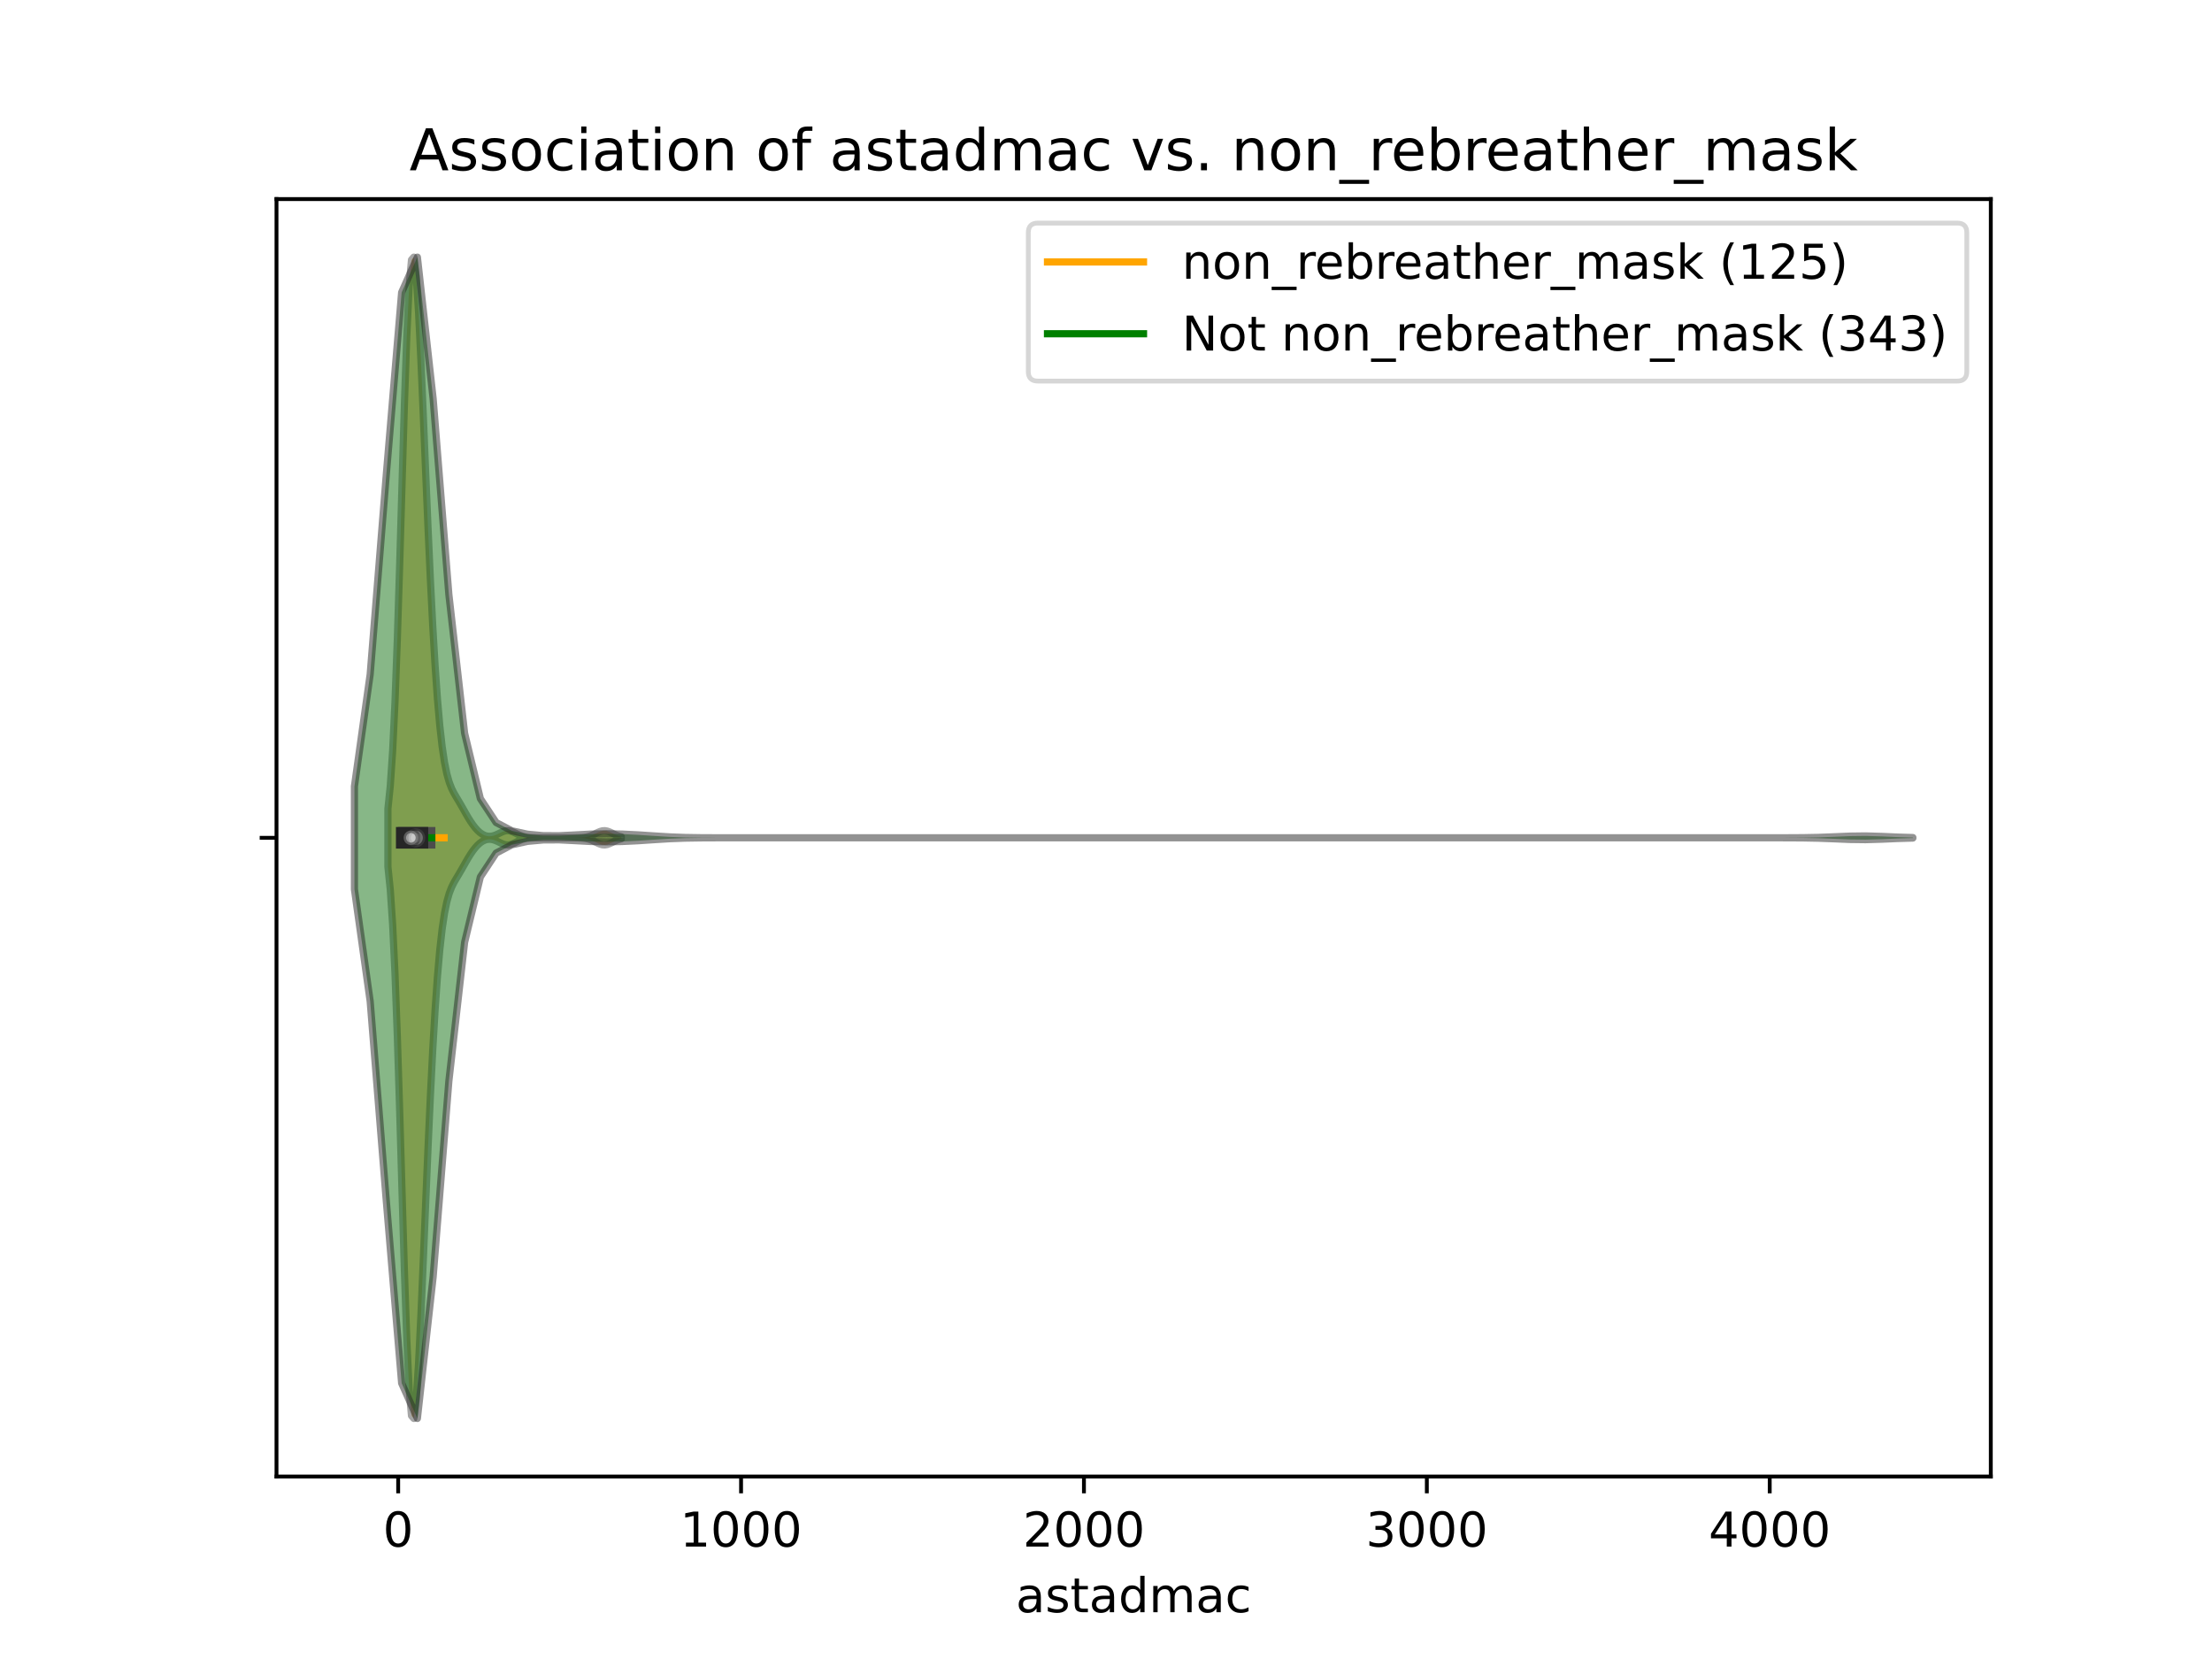 <?xml version="1.0" encoding="utf-8" standalone="no"?>
<!DOCTYPE svg PUBLIC "-//W3C//DTD SVG 1.1//EN"
  "http://www.w3.org/Graphics/SVG/1.1/DTD/svg11.dtd">
<!-- Created with matplotlib (https://matplotlib.org/) -->
<svg height="345.6pt" version="1.1" viewBox="0 0 460.8 345.6" width="460.8pt" xmlns="http://www.w3.org/2000/svg" xmlns:xlink="http://www.w3.org/1999/xlink">
 <defs>
  <style type="text/css">
*{stroke-linecap:butt;stroke-linejoin:round;}
  </style>
 </defs>
 <g id="figure_1">
  <g id="patch_1">
   <path d="M 0 345.6 
L 460.8 345.6 
L 460.8 0 
L 0 0 
z
" style="fill:#ffffff;"/>
  </g>
  <g id="axes_1">
   <g id="patch_2">
    <path d="M 57.6 307.584 
L 414.72 307.584 
L 414.72 41.472 
L 57.6 41.472 
z
" style="fill:#ffffff;"/>
   </g>
   <g id="PolyCollection_1">
    <defs>
     <path d="M 80.809 -165.042 
L 80.809 -177.102 
L 81.301 -181.87 
L 81.792 -189.138 
L 82.283 -199.347 
L 82.774 -212.535 
L 83.265 -228.15 
L 83.757 -245.002 
L 84.248 -261.419 
L 84.739 -275.577 
L 85.23 -285.916 
L 85.721 -291.471 
L 86.212 -292.032 
L 86.704 -288.072 
L 87.195 -280.529 
L 87.686 -270.53 
L 88.177 -259.166 
L 88.668 -247.355 
L 89.159 -235.806 
L 89.651 -225.027 
L 90.142 -215.36 
L 90.633 -207.005 
L 91.124 -200.04 
L 91.615 -194.435 
L 92.107 -190.076 
L 92.598 -186.795 
L 93.089 -184.39 
L 93.58 -182.655 
L 94.071 -181.385 
L 94.562 -180.4 
L 95.054 -179.549 
L 95.545 -178.732 
L 96.036 -177.894 
L 96.527 -177.03 
L 97.018 -176.16 
L 97.51 -175.315 
L 98.001 -174.523 
L 98.492 -173.804 
L 98.983 -173.167 
L 99.474 -172.622 
L 99.965 -172.172 
L 100.457 -171.824 
L 100.948 -171.577 
L 101.439 -171.43 
L 101.93 -171.379 
L 102.421 -171.416 
L 102.912 -171.535 
L 103.404 -171.722 
L 103.895 -171.953 
L 104.386 -172.193 
L 104.877 -172.4 
L 105.368 -172.531 
L 105.86 -172.558 
L 106.351 -172.475 
L 106.842 -172.299 
L 107.333 -172.067 
L 107.824 -171.819 
L 108.315 -171.592 
L 108.807 -171.407 
L 109.298 -171.273 
L 109.789 -171.183 
L 110.28 -171.129 
L 110.771 -171.099 
L 111.262 -171.084 
L 111.754 -171.077 
L 112.245 -171.074 
L 112.736 -171.073 
L 113.227 -171.072 
L 113.718 -171.072 
L 114.21 -171.072 
L 114.701 -171.072 
L 115.192 -171.072 
L 115.683 -171.072 
L 116.174 -171.072 
L 116.665 -171.072 
L 117.157 -171.072 
L 117.648 -171.072 
L 118.139 -171.072 
L 118.63 -171.072 
L 119.121 -171.073 
L 119.612 -171.075 
L 120.104 -171.08 
L 120.595 -171.09 
L 121.086 -171.112 
L 121.577 -171.153 
L 122.068 -171.223 
L 122.56 -171.334 
L 123.051 -171.494 
L 123.542 -171.702 
L 124.033 -171.943 
L 124.524 -172.188 
L 125.015 -172.397 
L 125.507 -172.53 
L 125.998 -172.558 
L 126.489 -172.476 
L 126.98 -172.301 
L 127.471 -172.069 
L 127.963 -171.822 
L 128.454 -171.594 
L 128.945 -171.409 
L 129.436 -171.274 
L 129.436 -170.87 
L 129.436 -170.87 
L 128.945 -170.735 
L 128.454 -170.55 
L 127.963 -170.322 
L 127.471 -170.075 
L 126.98 -169.843 
L 126.489 -169.668 
L 125.998 -169.586 
L 125.507 -169.614 
L 125.015 -169.747 
L 124.524 -169.956 
L 124.033 -170.201 
L 123.542 -170.442 
L 123.051 -170.65 
L 122.56 -170.81 
L 122.068 -170.921 
L 121.577 -170.991 
L 121.086 -171.032 
L 120.595 -171.054 
L 120.104 -171.064 
L 119.612 -171.069 
L 119.121 -171.071 
L 118.63 -171.072 
L 118.139 -171.072 
L 117.648 -171.072 
L 117.157 -171.072 
L 116.665 -171.072 
L 116.174 -171.072 
L 115.683 -171.072 
L 115.192 -171.072 
L 114.701 -171.072 
L 114.21 -171.072 
L 113.718 -171.072 
L 113.227 -171.072 
L 112.736 -171.071 
L 112.245 -171.07 
L 111.754 -171.067 
L 111.262 -171.06 
L 110.771 -171.045 
L 110.28 -171.015 
L 109.789 -170.961 
L 109.298 -170.871 
L 108.807 -170.737 
L 108.315 -170.552 
L 107.824 -170.325 
L 107.333 -170.077 
L 106.842 -169.845 
L 106.351 -169.669 
L 105.86 -169.586 
L 105.368 -169.613 
L 104.877 -169.744 
L 104.386 -169.951 
L 103.895 -170.191 
L 103.404 -170.422 
L 102.912 -170.609 
L 102.421 -170.728 
L 101.93 -170.765 
L 101.439 -170.714 
L 100.948 -170.567 
L 100.457 -170.32 
L 99.965 -169.972 
L 99.474 -169.522 
L 98.983 -168.977 
L 98.492 -168.34 
L 98.001 -167.621 
L 97.51 -166.829 
L 97.018 -165.984 
L 96.527 -165.114 
L 96.036 -164.25 
L 95.545 -163.412 
L 95.054 -162.595 
L 94.562 -161.744 
L 94.071 -160.759 
L 93.58 -159.489 
L 93.089 -157.754 
L 92.598 -155.349 
L 92.107 -152.068 
L 91.615 -147.709 
L 91.124 -142.104 
L 90.633 -135.139 
L 90.142 -126.784 
L 89.651 -117.117 
L 89.159 -106.338 
L 88.668 -94.789 
L 88.177 -82.978 
L 87.686 -71.614 
L 87.195 -61.615 
L 86.704 -54.072 
L 86.212 -50.112 
L 85.721 -50.673 
L 85.23 -56.228 
L 84.739 -66.567 
L 84.248 -80.725 
L 83.757 -97.142 
L 83.265 -113.994 
L 82.774 -129.609 
L 82.283 -142.797 
L 81.792 -153.006 
L 81.301 -160.274 
L 80.809 -165.042 
z
" id="mb23c3157f1" style="stroke:#4c4c4c;stroke-opacity:0.5;stroke-width:1.5;"/>
    </defs>
    <g clip-path="url(#p1c76946a73)">
     <use style="fill:#df9c20;fill-opacity:0.5;stroke:#4c4c4c;stroke-opacity:0.5;stroke-width:1.5;" x="0" xlink:href="#mb23c3157f1" y="345.6"/>
    </g>
   </g>
   <g id="PolyCollection_2">
    <defs>
     <path d="M 73.833 -160.368 
L 73.833 -181.776 
L 77.112 -205.112 
L 80.391 -245.749 
L 83.671 -284.695 
L 86.95 -292.032 
L 90.229 -262.574 
L 93.509 -221.726 
L 96.788 -192.844 
L 100.067 -179.233 
L 103.347 -174.256 
L 106.626 -172.527 
L 109.905 -171.817 
L 113.185 -171.517 
L 116.464 -171.502 
L 119.743 -171.666 
L 123.023 -171.841 
L 126.302 -171.906 
L 129.581 -171.847 
L 132.861 -171.688 
L 136.14 -171.47 
L 139.42 -171.267 
L 142.699 -171.141 
L 145.978 -171.089 
L 149.258 -171.075 
L 152.537 -171.072 
L 155.816 -171.072 
L 159.096 -171.072 
L 162.375 -171.072 
L 165.654 -171.072 
L 168.934 -171.072 
L 172.213 -171.072 
L 175.492 -171.072 
L 178.772 -171.072 
L 182.051 -171.072 
L 185.33 -171.072 
L 188.61 -171.072 
L 191.889 -171.072 
L 195.168 -171.072 
L 198.448 -171.072 
L 201.727 -171.072 
L 205.006 -171.072 
L 208.286 -171.072 
L 211.565 -171.072 
L 214.844 -171.072 
L 218.124 -171.072 
L 221.403 -171.072 
L 224.682 -171.072 
L 227.962 -171.072 
L 231.241 -171.072 
L 234.52 -171.072 
L 237.8 -171.072 
L 241.079 -171.072 
L 244.358 -171.072 
L 247.638 -171.072 
L 250.917 -171.072 
L 254.196 -171.072 
L 257.476 -171.072 
L 260.755 -171.072 
L 264.034 -171.072 
L 267.314 -171.072 
L 270.593 -171.072 
L 273.872 -171.072 
L 277.152 -171.072 
L 280.431 -171.072 
L 283.71 -171.072 
L 286.99 -171.072 
L 290.269 -171.072 
L 293.548 -171.072 
L 296.828 -171.072 
L 300.107 -171.072 
L 303.386 -171.072 
L 306.666 -171.072 
L 309.945 -171.072 
L 313.224 -171.072 
L 316.504 -171.072 
L 319.783 -171.072 
L 323.062 -171.072 
L 326.342 -171.072 
L 329.621 -171.072 
L 332.9 -171.072 
L 336.18 -171.072 
L 339.459 -171.072 
L 342.739 -171.072 
L 346.018 -171.072 
L 349.297 -171.072 
L 352.577 -171.072 
L 355.856 -171.072 
L 359.135 -171.072 
L 362.415 -171.072 
L 365.694 -171.072 
L 368.973 -171.073 
L 372.253 -171.077 
L 375.532 -171.096 
L 378.811 -171.159 
L 382.091 -171.283 
L 385.37 -171.419 
L 388.649 -171.46 
L 391.929 -171.366 
L 395.208 -171.224 
L 398.487 -171.125 
L 398.487 -171.019 
L 398.487 -171.019 
L 395.208 -170.92 
L 391.929 -170.778 
L 388.649 -170.684 
L 385.37 -170.725 
L 382.091 -170.861 
L 378.811 -170.985 
L 375.532 -171.048 
L 372.253 -171.067 
L 368.973 -171.071 
L 365.694 -171.072 
L 362.415 -171.072 
L 359.135 -171.072 
L 355.856 -171.072 
L 352.577 -171.072 
L 349.297 -171.072 
L 346.018 -171.072 
L 342.739 -171.072 
L 339.459 -171.072 
L 336.18 -171.072 
L 332.9 -171.072 
L 329.621 -171.072 
L 326.342 -171.072 
L 323.062 -171.072 
L 319.783 -171.072 
L 316.504 -171.072 
L 313.224 -171.072 
L 309.945 -171.072 
L 306.666 -171.072 
L 303.386 -171.072 
L 300.107 -171.072 
L 296.828 -171.072 
L 293.548 -171.072 
L 290.269 -171.072 
L 286.99 -171.072 
L 283.71 -171.072 
L 280.431 -171.072 
L 277.152 -171.072 
L 273.872 -171.072 
L 270.593 -171.072 
L 267.314 -171.072 
L 264.034 -171.072 
L 260.755 -171.072 
L 257.476 -171.072 
L 254.196 -171.072 
L 250.917 -171.072 
L 247.638 -171.072 
L 244.358 -171.072 
L 241.079 -171.072 
L 237.8 -171.072 
L 234.52 -171.072 
L 231.241 -171.072 
L 227.962 -171.072 
L 224.682 -171.072 
L 221.403 -171.072 
L 218.124 -171.072 
L 214.844 -171.072 
L 211.565 -171.072 
L 208.286 -171.072 
L 205.006 -171.072 
L 201.727 -171.072 
L 198.448 -171.072 
L 195.168 -171.072 
L 191.889 -171.072 
L 188.61 -171.072 
L 185.33 -171.072 
L 182.051 -171.072 
L 178.772 -171.072 
L 175.492 -171.072 
L 172.213 -171.072 
L 168.934 -171.072 
L 165.654 -171.072 
L 162.375 -171.072 
L 159.096 -171.072 
L 155.816 -171.072 
L 152.537 -171.072 
L 149.258 -171.069 
L 145.978 -171.055 
L 142.699 -171.003 
L 139.42 -170.877 
L 136.14 -170.674 
L 132.861 -170.456 
L 129.581 -170.297 
L 126.302 -170.238 
L 123.023 -170.303 
L 119.743 -170.478 
L 116.464 -170.642 
L 113.185 -170.627 
L 109.905 -170.327 
L 106.626 -169.617 
L 103.347 -167.888 
L 100.067 -162.911 
L 96.788 -149.3 
L 93.509 -120.418 
L 90.229 -79.57 
L 86.95 -50.112 
L 83.671 -57.449 
L 80.391 -96.395 
L 77.112 -137.032 
L 73.833 -160.368 
z
" id="mdde3b008db" style="stroke:#262626;stroke-opacity:0.5;stroke-width:1.5;"/>
    </defs>
    <g clip-path="url(#p1c76946a73)">
     <use style="fill:#107010;fill-opacity:0.5;stroke:#262626;stroke-opacity:0.5;stroke-width:1.5;" x="0" xlink:href="#mdde3b008db" y="345.6"/>
    </g>
   </g>
   <g id="matplotlib.axis_1">
    <g id="xtick_1">
     <g id="line2d_1">
      <defs>
       <path d="M 0 0 
L 0 3.5 
" id="mdc6130c831" style="stroke:#000000;stroke-width:0.8;"/>
      </defs>
      <g>
       <use style="stroke:#000000;stroke-width:0.8;" x="82.948" xlink:href="#mdc6130c831" y="307.584"/>
      </g>
     </g>
     <g id="text_1">
      <!-- 0 -->
      <defs>
       <path d="M 31.781 66.406 
Q 24.172 66.406 20.328 58.906 
Q 16.5 51.422 16.5 36.375 
Q 16.5 21.391 20.328 13.891 
Q 24.172 6.391 31.781 6.391 
Q 39.453 6.391 43.281 13.891 
Q 47.125 21.391 47.125 36.375 
Q 47.125 51.422 43.281 58.906 
Q 39.453 66.406 31.781 66.406 
z
M 31.781 74.219 
Q 44.047 74.219 50.516 64.516 
Q 56.984 54.828 56.984 36.375 
Q 56.984 17.969 50.516 8.266 
Q 44.047 -1.422 31.781 -1.422 
Q 19.531 -1.422 13.062 8.266 
Q 6.594 17.969 6.594 36.375 
Q 6.594 54.828 13.062 64.516 
Q 19.531 74.219 31.781 74.219 
z
" id="DejaVuSans-48"/>
      </defs>
      <g transform="translate(79.766 322.182)scale(0.1 -0.1)">
       <use xlink:href="#DejaVuSans-48"/>
      </g>
     </g>
    </g>
    <g id="xtick_2">
     <g id="line2d_2">
      <g>
       <use style="stroke:#000000;stroke-width:0.8;" x="154.377" xlink:href="#mdc6130c831" y="307.584"/>
      </g>
     </g>
     <g id="text_2">
      <!-- 1000 -->
      <defs>
       <path d="M 12.406 8.297 
L 28.516 8.297 
L 28.516 63.922 
L 10.984 60.406 
L 10.984 69.391 
L 28.422 72.906 
L 38.281 72.906 
L 38.281 8.297 
L 54.391 8.297 
L 54.391 0 
L 12.406 0 
z
" id="DejaVuSans-49"/>
      </defs>
      <g transform="translate(141.652 322.182)scale(0.1 -0.1)">
       <use xlink:href="#DejaVuSans-49"/>
       <use x="63.623" xlink:href="#DejaVuSans-48"/>
       <use x="127.246" xlink:href="#DejaVuSans-48"/>
       <use x="190.869" xlink:href="#DejaVuSans-48"/>
      </g>
     </g>
    </g>
    <g id="xtick_3">
     <g id="line2d_3">
      <g>
       <use style="stroke:#000000;stroke-width:0.8;" x="225.806" xlink:href="#mdc6130c831" y="307.584"/>
      </g>
     </g>
     <g id="text_3">
      <!-- 2000 -->
      <defs>
       <path d="M 19.188 8.297 
L 53.609 8.297 
L 53.609 0 
L 7.328 0 
L 7.328 8.297 
Q 12.938 14.109 22.625 23.891 
Q 32.328 33.688 34.812 36.531 
Q 39.547 41.844 41.422 45.531 
Q 43.312 49.219 43.312 52.781 
Q 43.312 58.594 39.234 62.25 
Q 35.156 65.922 28.609 65.922 
Q 23.969 65.922 18.812 64.312 
Q 13.672 62.703 7.812 59.422 
L 7.812 69.391 
Q 13.766 71.781 18.938 73 
Q 24.125 74.219 28.422 74.219 
Q 39.75 74.219 46.484 68.547 
Q 53.219 62.891 53.219 53.422 
Q 53.219 48.922 51.531 44.891 
Q 49.859 40.875 45.406 35.406 
Q 44.188 33.984 37.641 27.219 
Q 31.109 20.453 19.188 8.297 
z
" id="DejaVuSans-50"/>
      </defs>
      <g transform="translate(213.081 322.182)scale(0.1 -0.1)">
       <use xlink:href="#DejaVuSans-50"/>
       <use x="63.623" xlink:href="#DejaVuSans-48"/>
       <use x="127.246" xlink:href="#DejaVuSans-48"/>
       <use x="190.869" xlink:href="#DejaVuSans-48"/>
      </g>
     </g>
    </g>
    <g id="xtick_4">
     <g id="line2d_4">
      <g>
       <use style="stroke:#000000;stroke-width:0.8;" x="297.236" xlink:href="#mdc6130c831" y="307.584"/>
      </g>
     </g>
     <g id="text_4">
      <!-- 3000 -->
      <defs>
       <path d="M 40.578 39.312 
Q 47.656 37.797 51.625 33 
Q 55.609 28.219 55.609 21.188 
Q 55.609 10.406 48.188 4.484 
Q 40.766 -1.422 27.094 -1.422 
Q 22.516 -1.422 17.656 -0.516 
Q 12.797 0.391 7.625 2.203 
L 7.625 11.719 
Q 11.719 9.328 16.594 8.109 
Q 21.484 6.891 26.812 6.891 
Q 36.078 6.891 40.938 10.547 
Q 45.797 14.203 45.797 21.188 
Q 45.797 27.641 41.281 31.266 
Q 36.766 34.906 28.719 34.906 
L 20.219 34.906 
L 20.219 43.016 
L 29.109 43.016 
Q 36.375 43.016 40.234 45.922 
Q 44.094 48.828 44.094 54.297 
Q 44.094 59.906 40.109 62.906 
Q 36.141 65.922 28.719 65.922 
Q 24.656 65.922 20.016 65.031 
Q 15.375 64.156 9.812 62.312 
L 9.812 71.094 
Q 15.438 72.656 20.344 73.438 
Q 25.25 74.219 29.594 74.219 
Q 40.828 74.219 47.359 69.109 
Q 53.906 64.016 53.906 55.328 
Q 53.906 49.266 50.438 45.094 
Q 46.969 40.922 40.578 39.312 
z
" id="DejaVuSans-51"/>
      </defs>
      <g transform="translate(284.511 322.182)scale(0.1 -0.1)">
       <use xlink:href="#DejaVuSans-51"/>
       <use x="63.623" xlink:href="#DejaVuSans-48"/>
       <use x="127.246" xlink:href="#DejaVuSans-48"/>
       <use x="190.869" xlink:href="#DejaVuSans-48"/>
      </g>
     </g>
    </g>
    <g id="xtick_5">
     <g id="line2d_5">
      <g>
       <use style="stroke:#000000;stroke-width:0.8;" x="368.665" xlink:href="#mdc6130c831" y="307.584"/>
      </g>
     </g>
     <g id="text_5">
      <!-- 4000 -->
      <defs>
       <path d="M 37.797 64.312 
L 12.891 25.391 
L 37.797 25.391 
z
M 35.203 72.906 
L 47.609 72.906 
L 47.609 25.391 
L 58.016 25.391 
L 58.016 17.188 
L 47.609 17.188 
L 47.609 0 
L 37.797 0 
L 37.797 17.188 
L 4.891 17.188 
L 4.891 26.703 
z
" id="DejaVuSans-52"/>
      </defs>
      <g transform="translate(355.94 322.182)scale(0.1 -0.1)">
       <use xlink:href="#DejaVuSans-52"/>
       <use x="63.623" xlink:href="#DejaVuSans-48"/>
       <use x="127.246" xlink:href="#DejaVuSans-48"/>
       <use x="190.869" xlink:href="#DejaVuSans-48"/>
      </g>
     </g>
    </g>
    <g id="text_6">
     <!-- astadmac -->
     <defs>
      <path d="M 34.281 27.484 
Q 23.391 27.484 19.188 25 
Q 14.984 22.516 14.984 16.5 
Q 14.984 11.719 18.141 8.906 
Q 21.297 6.109 26.703 6.109 
Q 34.188 6.109 38.703 11.406 
Q 43.219 16.703 43.219 25.484 
L 43.219 27.484 
z
M 52.203 31.203 
L 52.203 0 
L 43.219 0 
L 43.219 8.297 
Q 40.141 3.328 35.547 0.953 
Q 30.953 -1.422 24.312 -1.422 
Q 15.922 -1.422 10.953 3.297 
Q 6 8.016 6 15.922 
Q 6 25.141 12.172 29.828 
Q 18.359 34.516 30.609 34.516 
L 43.219 34.516 
L 43.219 35.406 
Q 43.219 41.609 39.141 45 
Q 35.062 48.391 27.688 48.391 
Q 23 48.391 18.547 47.266 
Q 14.109 46.141 10.016 43.891 
L 10.016 52.203 
Q 14.938 54.109 19.578 55.047 
Q 24.219 56 28.609 56 
Q 40.484 56 46.344 49.844 
Q 52.203 43.703 52.203 31.203 
z
" id="DejaVuSans-97"/>
      <path d="M 44.281 53.078 
L 44.281 44.578 
Q 40.484 46.531 36.375 47.5 
Q 32.281 48.484 27.875 48.484 
Q 21.188 48.484 17.844 46.438 
Q 14.5 44.391 14.5 40.281 
Q 14.5 37.156 16.891 35.375 
Q 19.281 33.594 26.516 31.984 
L 29.594 31.297 
Q 39.156 29.25 43.188 25.516 
Q 47.219 21.781 47.219 15.094 
Q 47.219 7.469 41.188 3.016 
Q 35.156 -1.422 24.609 -1.422 
Q 20.219 -1.422 15.453 -0.562 
Q 10.688 0.297 5.422 2 
L 5.422 11.281 
Q 10.406 8.688 15.234 7.391 
Q 20.062 6.109 24.812 6.109 
Q 31.156 6.109 34.562 8.281 
Q 37.984 10.453 37.984 14.406 
Q 37.984 18.062 35.516 20.016 
Q 33.062 21.969 24.703 23.781 
L 21.578 24.516 
Q 13.234 26.266 9.516 29.906 
Q 5.812 33.547 5.812 39.891 
Q 5.812 47.609 11.281 51.797 
Q 16.75 56 26.812 56 
Q 31.781 56 36.172 55.266 
Q 40.578 54.547 44.281 53.078 
z
" id="DejaVuSans-115"/>
      <path d="M 18.312 70.219 
L 18.312 54.688 
L 36.812 54.688 
L 36.812 47.703 
L 18.312 47.703 
L 18.312 18.016 
Q 18.312 11.328 20.141 9.422 
Q 21.969 7.516 27.594 7.516 
L 36.812 7.516 
L 36.812 0 
L 27.594 0 
Q 17.188 0 13.234 3.875 
Q 9.281 7.766 9.281 18.016 
L 9.281 47.703 
L 2.688 47.703 
L 2.688 54.688 
L 9.281 54.688 
L 9.281 70.219 
z
" id="DejaVuSans-116"/>
      <path d="M 45.406 46.391 
L 45.406 75.984 
L 54.391 75.984 
L 54.391 0 
L 45.406 0 
L 45.406 8.203 
Q 42.578 3.328 38.25 0.953 
Q 33.938 -1.422 27.875 -1.422 
Q 17.969 -1.422 11.734 6.484 
Q 5.516 14.406 5.516 27.297 
Q 5.516 40.188 11.734 48.094 
Q 17.969 56 27.875 56 
Q 33.938 56 38.25 53.625 
Q 42.578 51.266 45.406 46.391 
z
M 14.797 27.297 
Q 14.797 17.391 18.875 11.75 
Q 22.953 6.109 30.078 6.109 
Q 37.203 6.109 41.297 11.75 
Q 45.406 17.391 45.406 27.297 
Q 45.406 37.203 41.297 42.844 
Q 37.203 48.484 30.078 48.484 
Q 22.953 48.484 18.875 42.844 
Q 14.797 37.203 14.797 27.297 
z
" id="DejaVuSans-100"/>
      <path d="M 52 44.188 
Q 55.375 50.25 60.062 53.125 
Q 64.75 56 71.094 56 
Q 79.641 56 84.281 50.016 
Q 88.922 44.047 88.922 33.016 
L 88.922 0 
L 79.891 0 
L 79.891 32.719 
Q 79.891 40.578 77.094 44.375 
Q 74.312 48.188 68.609 48.188 
Q 61.625 48.188 57.562 43.547 
Q 53.516 38.922 53.516 30.906 
L 53.516 0 
L 44.484 0 
L 44.484 32.719 
Q 44.484 40.625 41.703 44.406 
Q 38.922 48.188 33.109 48.188 
Q 26.219 48.188 22.156 43.531 
Q 18.109 38.875 18.109 30.906 
L 18.109 0 
L 9.078 0 
L 9.078 54.688 
L 18.109 54.688 
L 18.109 46.188 
Q 21.188 51.219 25.484 53.609 
Q 29.781 56 35.688 56 
Q 41.656 56 45.828 52.969 
Q 50 49.953 52 44.188 
z
" id="DejaVuSans-109"/>
      <path d="M 48.781 52.594 
L 48.781 44.188 
Q 44.969 46.297 41.141 47.344 
Q 37.312 48.391 33.406 48.391 
Q 24.656 48.391 19.812 42.844 
Q 14.984 37.312 14.984 27.297 
Q 14.984 17.281 19.812 11.734 
Q 24.656 6.203 33.406 6.203 
Q 37.312 6.203 41.141 7.25 
Q 44.969 8.297 48.781 10.406 
L 48.781 2.094 
Q 45.016 0.344 40.984 -0.531 
Q 36.969 -1.422 32.422 -1.422 
Q 20.062 -1.422 12.781 6.344 
Q 5.516 14.109 5.516 27.297 
Q 5.516 40.672 12.859 48.328 
Q 20.219 56 33.016 56 
Q 37.156 56 41.109 55.141 
Q 45.062 54.297 48.781 52.594 
z
" id="DejaVuSans-99"/>
     </defs>
     <g transform="translate(211.609 335.861)scale(0.1 -0.1)">
      <use xlink:href="#DejaVuSans-97"/>
      <use x="61.279" xlink:href="#DejaVuSans-115"/>
      <use x="113.379" xlink:href="#DejaVuSans-116"/>
      <use x="152.588" xlink:href="#DejaVuSans-97"/>
      <use x="213.867" xlink:href="#DejaVuSans-100"/>
      <use x="277.344" xlink:href="#DejaVuSans-109"/>
      <use x="374.756" xlink:href="#DejaVuSans-97"/>
      <use x="436.035" xlink:href="#DejaVuSans-99"/>
     </g>
    </g>
   </g>
   <g id="matplotlib.axis_2">
    <g id="ytick_1">
     <g id="line2d_6">
      <defs>
       <path d="M 0 0 
L -3.5 0 
" id="m8553d9899e" style="stroke:#000000;stroke-width:0.8;"/>
      </defs>
      <g>
       <use style="stroke:#000000;stroke-width:0.8;" x="57.6" xlink:href="#m8553d9899e" y="174.528"/>
      </g>
     </g>
    </g>
   </g>
   <g id="line2d_7">
    <path clip-path="url(#p1c76946a73)" d="M 84.369 174.528 
L 92.519 174.528 
" style="fill:none;stroke:#ffa500;stroke-linecap:square;stroke-width:1.5;"/>
   </g>
   <g id="line2d_8">
    <path clip-path="url(#p1c76946a73)" d="M 85.162 174.528 
L 88.448 174.528 
" style="fill:none;stroke:#4c4c4c;stroke-linecap:square;stroke-width:4.5;"/>
   </g>
   <g id="line2d_9">
    <path clip-path="url(#p1c76946a73)" d="M 84.369 174.528 
L 89.948 174.528 
" style="fill:none;stroke:#008000;stroke-linecap:square;stroke-width:1.5;"/>
   </g>
   <g id="line2d_10">
    <path clip-path="url(#p1c76946a73)" d="M 84.733 174.528 
L 86.948 174.528 
" style="fill:none;stroke:#262626;stroke-linecap:square;stroke-width:4.5;"/>
   </g>
   <g id="patch_3">
    <path d="M 57.6 307.584 
L 57.6 41.472 
" style="fill:none;stroke:#000000;stroke-linecap:square;stroke-linejoin:miter;stroke-width:0.8;"/>
   </g>
   <g id="patch_4">
    <path d="M 414.72 307.584 
L 414.72 41.472 
" style="fill:none;stroke:#000000;stroke-linecap:square;stroke-linejoin:miter;stroke-width:0.8;"/>
   </g>
   <g id="patch_5">
    <path d="M 57.6 307.584 
L 414.72 307.584 
" style="fill:none;stroke:#000000;stroke-linecap:square;stroke-linejoin:miter;stroke-width:0.8;"/>
   </g>
   <g id="patch_6">
    <path d="M 57.6 41.472 
L 414.72 41.472 
" style="fill:none;stroke:#000000;stroke-linecap:square;stroke-linejoin:miter;stroke-width:0.8;"/>
   </g>
   <g id="PathCollection_1">
    <defs>
     <path d="M 0 1.5 
C 0.398 1.5 0.779 1.342 1.061 1.061 
C 1.342 0.779 1.5 0.398 1.5 0 
C 1.5 -0.398 1.342 -0.779 1.061 -1.061 
C 0.779 -1.342 0.398 -1.5 0 -1.5 
C -0.398 -1.5 -0.779 -1.342 -1.061 -1.061 
C -1.342 -0.779 -1.5 -0.398 -1.5 0 
C -1.5 0.398 -1.342 0.779 -1.061 1.061 
C -0.779 1.342 -0.398 1.5 0 1.5 
z
" id="m6c799bad66" style="stroke:#4c4c4c;stroke-opacity:0.5;"/>
    </defs>
    <g clip-path="url(#p1c76946a73)">
     <use style="fill:#ffffff;fill-opacity:0.5;stroke:#4c4c4c;stroke-opacity:0.5;" x="86.59" xlink:href="#m6c799bad66" y="174.528"/>
    </g>
   </g>
   <g id="PathCollection_2">
    <defs>
     <path d="M 0 1.5 
C 0.398 1.5 0.779 1.342 1.061 1.061 
C 1.342 0.779 1.5 0.398 1.5 0 
C 1.5 -0.398 1.342 -0.779 1.061 -1.061 
C 0.779 -1.342 0.398 -1.5 0 -1.5 
C -0.398 -1.5 -0.779 -1.342 -1.061 -1.061 
C -1.342 -0.779 -1.5 -0.398 -1.5 0 
C -1.5 0.398 -1.342 0.779 -1.061 1.061 
C -0.779 1.342 -0.398 1.5 0 1.5 
z
" id="m9db8678504" style="stroke:#262626;stroke-opacity:0.5;"/>
    </defs>
    <g clip-path="url(#p1c76946a73)">
     <use style="fill:#ffffff;fill-opacity:0.5;stroke:#262626;stroke-opacity:0.5;" x="85.59" xlink:href="#m9db8678504" y="174.528"/>
    </g>
   </g>
   <g id="text_7">
    <!-- Association of astadmac vs. non_rebreather_mask -->
    <defs>
     <path d="M 34.188 63.188 
L 20.797 26.906 
L 47.609 26.906 
z
M 28.609 72.906 
L 39.797 72.906 
L 67.578 0 
L 57.328 0 
L 50.688 18.703 
L 17.828 18.703 
L 11.188 0 
L 0.781 0 
z
" id="DejaVuSans-65"/>
     <path d="M 30.609 48.391 
Q 23.391 48.391 19.188 42.75 
Q 14.984 37.109 14.984 27.297 
Q 14.984 17.484 19.156 11.844 
Q 23.344 6.203 30.609 6.203 
Q 37.797 6.203 41.984 11.859 
Q 46.188 17.531 46.188 27.297 
Q 46.188 37.016 41.984 42.703 
Q 37.797 48.391 30.609 48.391 
z
M 30.609 56 
Q 42.328 56 49.016 48.375 
Q 55.719 40.766 55.719 27.297 
Q 55.719 13.875 49.016 6.219 
Q 42.328 -1.422 30.609 -1.422 
Q 18.844 -1.422 12.172 6.219 
Q 5.516 13.875 5.516 27.297 
Q 5.516 40.766 12.172 48.375 
Q 18.844 56 30.609 56 
z
" id="DejaVuSans-111"/>
     <path d="M 9.422 54.688 
L 18.406 54.688 
L 18.406 0 
L 9.422 0 
z
M 9.422 75.984 
L 18.406 75.984 
L 18.406 64.594 
L 9.422 64.594 
z
" id="DejaVuSans-105"/>
     <path d="M 54.891 33.016 
L 54.891 0 
L 45.906 0 
L 45.906 32.719 
Q 45.906 40.484 42.875 44.328 
Q 39.844 48.188 33.797 48.188 
Q 26.516 48.188 22.312 43.547 
Q 18.109 38.922 18.109 30.906 
L 18.109 0 
L 9.078 0 
L 9.078 54.688 
L 18.109 54.688 
L 18.109 46.188 
Q 21.344 51.125 25.703 53.562 
Q 30.078 56 35.797 56 
Q 45.219 56 50.047 50.172 
Q 54.891 44.344 54.891 33.016 
z
" id="DejaVuSans-110"/>
     <path id="DejaVuSans-32"/>
     <path d="M 37.109 75.984 
L 37.109 68.5 
L 28.516 68.5 
Q 23.688 68.5 21.797 66.547 
Q 19.922 64.594 19.922 59.516 
L 19.922 54.688 
L 34.719 54.688 
L 34.719 47.703 
L 19.922 47.703 
L 19.922 0 
L 10.891 0 
L 10.891 47.703 
L 2.297 47.703 
L 2.297 54.688 
L 10.891 54.688 
L 10.891 58.5 
Q 10.891 67.625 15.141 71.797 
Q 19.391 75.984 28.609 75.984 
z
" id="DejaVuSans-102"/>
     <path d="M 2.984 54.688 
L 12.5 54.688 
L 29.594 8.797 
L 46.688 54.688 
L 56.203 54.688 
L 35.688 0 
L 23.484 0 
z
" id="DejaVuSans-118"/>
     <path d="M 10.688 12.406 
L 21 12.406 
L 21 0 
L 10.688 0 
z
" id="DejaVuSans-46"/>
     <path d="M 50.984 -16.609 
L 50.984 -23.578 
L -0.984 -23.578 
L -0.984 -16.609 
z
" id="DejaVuSans-95"/>
     <path d="M 41.109 46.297 
Q 39.594 47.172 37.812 47.578 
Q 36.031 48 33.891 48 
Q 26.266 48 22.188 43.047 
Q 18.109 38.094 18.109 28.812 
L 18.109 0 
L 9.078 0 
L 9.078 54.688 
L 18.109 54.688 
L 18.109 46.188 
Q 20.953 51.172 25.484 53.578 
Q 30.031 56 36.531 56 
Q 37.453 56 38.578 55.875 
Q 39.703 55.766 41.062 55.516 
z
" id="DejaVuSans-114"/>
     <path d="M 56.203 29.594 
L 56.203 25.203 
L 14.891 25.203 
Q 15.484 15.922 20.484 11.062 
Q 25.484 6.203 34.422 6.203 
Q 39.594 6.203 44.453 7.469 
Q 49.312 8.734 54.109 11.281 
L 54.109 2.781 
Q 49.266 0.734 44.188 -0.344 
Q 39.109 -1.422 33.891 -1.422 
Q 20.797 -1.422 13.156 6.188 
Q 5.516 13.812 5.516 26.812 
Q 5.516 40.234 12.766 48.109 
Q 20.016 56 32.328 56 
Q 43.359 56 49.781 48.891 
Q 56.203 41.797 56.203 29.594 
z
M 47.219 32.234 
Q 47.125 39.594 43.094 43.984 
Q 39.062 48.391 32.422 48.391 
Q 24.906 48.391 20.391 44.141 
Q 15.875 39.891 15.188 32.172 
z
" id="DejaVuSans-101"/>
     <path d="M 48.688 27.297 
Q 48.688 37.203 44.609 42.844 
Q 40.531 48.484 33.406 48.484 
Q 26.266 48.484 22.188 42.844 
Q 18.109 37.203 18.109 27.297 
Q 18.109 17.391 22.188 11.75 
Q 26.266 6.109 33.406 6.109 
Q 40.531 6.109 44.609 11.75 
Q 48.688 17.391 48.688 27.297 
z
M 18.109 46.391 
Q 20.953 51.266 25.266 53.625 
Q 29.594 56 35.594 56 
Q 45.562 56 51.781 48.094 
Q 58.016 40.188 58.016 27.297 
Q 58.016 14.406 51.781 6.484 
Q 45.562 -1.422 35.594 -1.422 
Q 29.594 -1.422 25.266 0.953 
Q 20.953 3.328 18.109 8.203 
L 18.109 0 
L 9.078 0 
L 9.078 75.984 
L 18.109 75.984 
z
" id="DejaVuSans-98"/>
     <path d="M 54.891 33.016 
L 54.891 0 
L 45.906 0 
L 45.906 32.719 
Q 45.906 40.484 42.875 44.328 
Q 39.844 48.188 33.797 48.188 
Q 26.516 48.188 22.312 43.547 
Q 18.109 38.922 18.109 30.906 
L 18.109 0 
L 9.078 0 
L 9.078 75.984 
L 18.109 75.984 
L 18.109 46.188 
Q 21.344 51.125 25.703 53.562 
Q 30.078 56 35.797 56 
Q 45.219 56 50.047 50.172 
Q 54.891 44.344 54.891 33.016 
z
" id="DejaVuSans-104"/>
     <path d="M 9.078 75.984 
L 18.109 75.984 
L 18.109 31.109 
L 44.922 54.688 
L 56.391 54.688 
L 27.391 29.109 
L 57.625 0 
L 45.906 0 
L 18.109 26.703 
L 18.109 0 
L 9.078 0 
z
" id="DejaVuSans-107"/>
    </defs>
    <g transform="translate(85.298 35.472)scale(0.12 -0.12)">
     <use xlink:href="#DejaVuSans-65"/>
     <use x="68.408" xlink:href="#DejaVuSans-115"/>
     <use x="120.508" xlink:href="#DejaVuSans-115"/>
     <use x="172.607" xlink:href="#DejaVuSans-111"/>
     <use x="233.789" xlink:href="#DejaVuSans-99"/>
     <use x="288.77" xlink:href="#DejaVuSans-105"/>
     <use x="316.553" xlink:href="#DejaVuSans-97"/>
     <use x="377.832" xlink:href="#DejaVuSans-116"/>
     <use x="417.041" xlink:href="#DejaVuSans-105"/>
     <use x="444.824" xlink:href="#DejaVuSans-111"/>
     <use x="506.006" xlink:href="#DejaVuSans-110"/>
     <use x="569.385" xlink:href="#DejaVuSans-32"/>
     <use x="601.172" xlink:href="#DejaVuSans-111"/>
     <use x="662.354" xlink:href="#DejaVuSans-102"/>
     <use x="697.559" xlink:href="#DejaVuSans-32"/>
     <use x="729.346" xlink:href="#DejaVuSans-97"/>
     <use x="790.625" xlink:href="#DejaVuSans-115"/>
     <use x="842.725" xlink:href="#DejaVuSans-116"/>
     <use x="881.934" xlink:href="#DejaVuSans-97"/>
     <use x="943.213" xlink:href="#DejaVuSans-100"/>
     <use x="1006.689" xlink:href="#DejaVuSans-109"/>
     <use x="1104.102" xlink:href="#DejaVuSans-97"/>
     <use x="1165.381" xlink:href="#DejaVuSans-99"/>
     <use x="1220.361" xlink:href="#DejaVuSans-32"/>
     <use x="1252.148" xlink:href="#DejaVuSans-118"/>
     <use x="1311.328" xlink:href="#DejaVuSans-115"/>
     <use x="1363.428" xlink:href="#DejaVuSans-46"/>
     <use x="1395.215" xlink:href="#DejaVuSans-32"/>
     <use x="1427.002" xlink:href="#DejaVuSans-110"/>
     <use x="1490.381" xlink:href="#DejaVuSans-111"/>
     <use x="1551.562" xlink:href="#DejaVuSans-110"/>
     <use x="1614.941" xlink:href="#DejaVuSans-95"/>
     <use x="1664.941" xlink:href="#DejaVuSans-114"/>
     <use x="1703.805" xlink:href="#DejaVuSans-101"/>
     <use x="1765.328" xlink:href="#DejaVuSans-98"/>
     <use x="1828.805" xlink:href="#DejaVuSans-114"/>
     <use x="1867.668" xlink:href="#DejaVuSans-101"/>
     <use x="1929.191" xlink:href="#DejaVuSans-97"/>
     <use x="1990.471" xlink:href="#DejaVuSans-116"/>
     <use x="2029.68" xlink:href="#DejaVuSans-104"/>
     <use x="2093.059" xlink:href="#DejaVuSans-101"/>
     <use x="2154.582" xlink:href="#DejaVuSans-114"/>
     <use x="2195.695" xlink:href="#DejaVuSans-95"/>
     <use x="2245.695" xlink:href="#DejaVuSans-109"/>
     <use x="2343.107" xlink:href="#DejaVuSans-97"/>
     <use x="2404.387" xlink:href="#DejaVuSans-115"/>
     <use x="2456.486" xlink:href="#DejaVuSans-107"/>
    </g>
   </g>
   <g id="legend_1">
    <g id="patch_7">
     <path d="M 216.214 79.385 
L 407.72 79.385 
Q 409.72 79.385 409.72 77.385 
L 409.72 48.472 
Q 409.72 46.472 407.72 46.472 
L 216.214 46.472 
Q 214.214 46.472 214.214 48.472 
L 214.214 77.385 
Q 214.214 79.385 216.214 79.385 
z
" style="fill:#ffffff;opacity:0.8;stroke:#cccccc;stroke-linejoin:miter;"/>
    </g>
    <g id="line2d_11">
     <path d="M 218.214 54.57 
L 238.214 54.57 
" style="fill:none;stroke:#ffa500;stroke-linecap:square;stroke-width:1.5;"/>
    </g>
    <g id="line2d_12"/>
    <g id="text_8">
     <!-- non_rebreather_mask (125) -->
     <defs>
      <path d="M 31 75.875 
Q 24.469 64.656 21.281 53.656 
Q 18.109 42.672 18.109 31.391 
Q 18.109 20.125 21.312 9.062 
Q 24.516 -2 31 -13.188 
L 23.188 -13.188 
Q 15.875 -1.703 12.234 9.375 
Q 8.594 20.453 8.594 31.391 
Q 8.594 42.281 12.203 53.312 
Q 15.828 64.359 23.188 75.875 
z
" id="DejaVuSans-40"/>
      <path d="M 10.797 72.906 
L 49.516 72.906 
L 49.516 64.594 
L 19.828 64.594 
L 19.828 46.734 
Q 21.969 47.469 24.109 47.828 
Q 26.266 48.188 28.422 48.188 
Q 40.625 48.188 47.75 41.5 
Q 54.891 34.812 54.891 23.391 
Q 54.891 11.625 47.562 5.094 
Q 40.234 -1.422 26.906 -1.422 
Q 22.312 -1.422 17.547 -0.641 
Q 12.797 0.141 7.719 1.703 
L 7.719 11.625 
Q 12.109 9.234 16.797 8.062 
Q 21.484 6.891 26.703 6.891 
Q 35.156 6.891 40.078 11.328 
Q 45.016 15.766 45.016 23.391 
Q 45.016 31 40.078 35.438 
Q 35.156 39.891 26.703 39.891 
Q 22.75 39.891 18.812 39.016 
Q 14.891 38.141 10.797 36.281 
z
" id="DejaVuSans-53"/>
      <path d="M 8.016 75.875 
L 15.828 75.875 
Q 23.141 64.359 26.781 53.312 
Q 30.422 42.281 30.422 31.391 
Q 30.422 20.453 26.781 9.375 
Q 23.141 -1.703 15.828 -13.188 
L 8.016 -13.188 
Q 14.5 -2 17.703 9.062 
Q 20.906 20.125 20.906 31.391 
Q 20.906 42.672 17.703 53.656 
Q 14.5 64.656 8.016 75.875 
z
" id="DejaVuSans-41"/>
     </defs>
     <g transform="translate(246.214 58.07)scale(0.1 -0.1)">
      <use xlink:href="#DejaVuSans-110"/>
      <use x="63.379" xlink:href="#DejaVuSans-111"/>
      <use x="124.561" xlink:href="#DejaVuSans-110"/>
      <use x="187.939" xlink:href="#DejaVuSans-95"/>
      <use x="237.939" xlink:href="#DejaVuSans-114"/>
      <use x="276.803" xlink:href="#DejaVuSans-101"/>
      <use x="338.326" xlink:href="#DejaVuSans-98"/>
      <use x="401.803" xlink:href="#DejaVuSans-114"/>
      <use x="440.666" xlink:href="#DejaVuSans-101"/>
      <use x="502.189" xlink:href="#DejaVuSans-97"/>
      <use x="563.469" xlink:href="#DejaVuSans-116"/>
      <use x="602.678" xlink:href="#DejaVuSans-104"/>
      <use x="666.057" xlink:href="#DejaVuSans-101"/>
      <use x="727.58" xlink:href="#DejaVuSans-114"/>
      <use x="768.693" xlink:href="#DejaVuSans-95"/>
      <use x="818.693" xlink:href="#DejaVuSans-109"/>
      <use x="916.105" xlink:href="#DejaVuSans-97"/>
      <use x="977.385" xlink:href="#DejaVuSans-115"/>
      <use x="1029.484" xlink:href="#DejaVuSans-107"/>
      <use x="1087.395" xlink:href="#DejaVuSans-32"/>
      <use x="1119.182" xlink:href="#DejaVuSans-40"/>
      <use x="1158.195" xlink:href="#DejaVuSans-49"/>
      <use x="1221.818" xlink:href="#DejaVuSans-50"/>
      <use x="1285.441" xlink:href="#DejaVuSans-53"/>
      <use x="1349.064" xlink:href="#DejaVuSans-41"/>
     </g>
    </g>
    <g id="line2d_13">
     <path d="M 218.214 69.527 
L 238.214 69.527 
" style="fill:none;stroke:#008000;stroke-linecap:square;stroke-width:1.5;"/>
    </g>
    <g id="line2d_14"/>
    <g id="text_9">
     <!-- Not non_rebreather_mask (343) -->
     <defs>
      <path d="M 9.812 72.906 
L 23.094 72.906 
L 55.422 11.922 
L 55.422 72.906 
L 64.984 72.906 
L 64.984 0 
L 51.703 0 
L 19.391 60.984 
L 19.391 0 
L 9.812 0 
z
" id="DejaVuSans-78"/>
     </defs>
     <g transform="translate(246.214 73.027)scale(0.1 -0.1)">
      <use xlink:href="#DejaVuSans-78"/>
      <use x="74.805" xlink:href="#DejaVuSans-111"/>
      <use x="135.986" xlink:href="#DejaVuSans-116"/>
      <use x="175.195" xlink:href="#DejaVuSans-32"/>
      <use x="206.982" xlink:href="#DejaVuSans-110"/>
      <use x="270.361" xlink:href="#DejaVuSans-111"/>
      <use x="331.543" xlink:href="#DejaVuSans-110"/>
      <use x="394.922" xlink:href="#DejaVuSans-95"/>
      <use x="444.922" xlink:href="#DejaVuSans-114"/>
      <use x="483.785" xlink:href="#DejaVuSans-101"/>
      <use x="545.309" xlink:href="#DejaVuSans-98"/>
      <use x="608.785" xlink:href="#DejaVuSans-114"/>
      <use x="647.648" xlink:href="#DejaVuSans-101"/>
      <use x="709.172" xlink:href="#DejaVuSans-97"/>
      <use x="770.451" xlink:href="#DejaVuSans-116"/>
      <use x="809.66" xlink:href="#DejaVuSans-104"/>
      <use x="873.039" xlink:href="#DejaVuSans-101"/>
      <use x="934.562" xlink:href="#DejaVuSans-114"/>
      <use x="975.676" xlink:href="#DejaVuSans-95"/>
      <use x="1025.676" xlink:href="#DejaVuSans-109"/>
      <use x="1123.088" xlink:href="#DejaVuSans-97"/>
      <use x="1184.367" xlink:href="#DejaVuSans-115"/>
      <use x="1236.467" xlink:href="#DejaVuSans-107"/>
      <use x="1294.377" xlink:href="#DejaVuSans-32"/>
      <use x="1326.164" xlink:href="#DejaVuSans-40"/>
      <use x="1365.178" xlink:href="#DejaVuSans-51"/>
      <use x="1428.801" xlink:href="#DejaVuSans-52"/>
      <use x="1492.424" xlink:href="#DejaVuSans-51"/>
      <use x="1556.047" xlink:href="#DejaVuSans-41"/>
     </g>
    </g>
   </g>
  </g>
 </g>
 <defs>
  <clipPath id="p1c76946a73">
   <rect height="266.112" width="357.12" x="57.6" y="41.472"/>
  </clipPath>
 </defs>
</svg>
